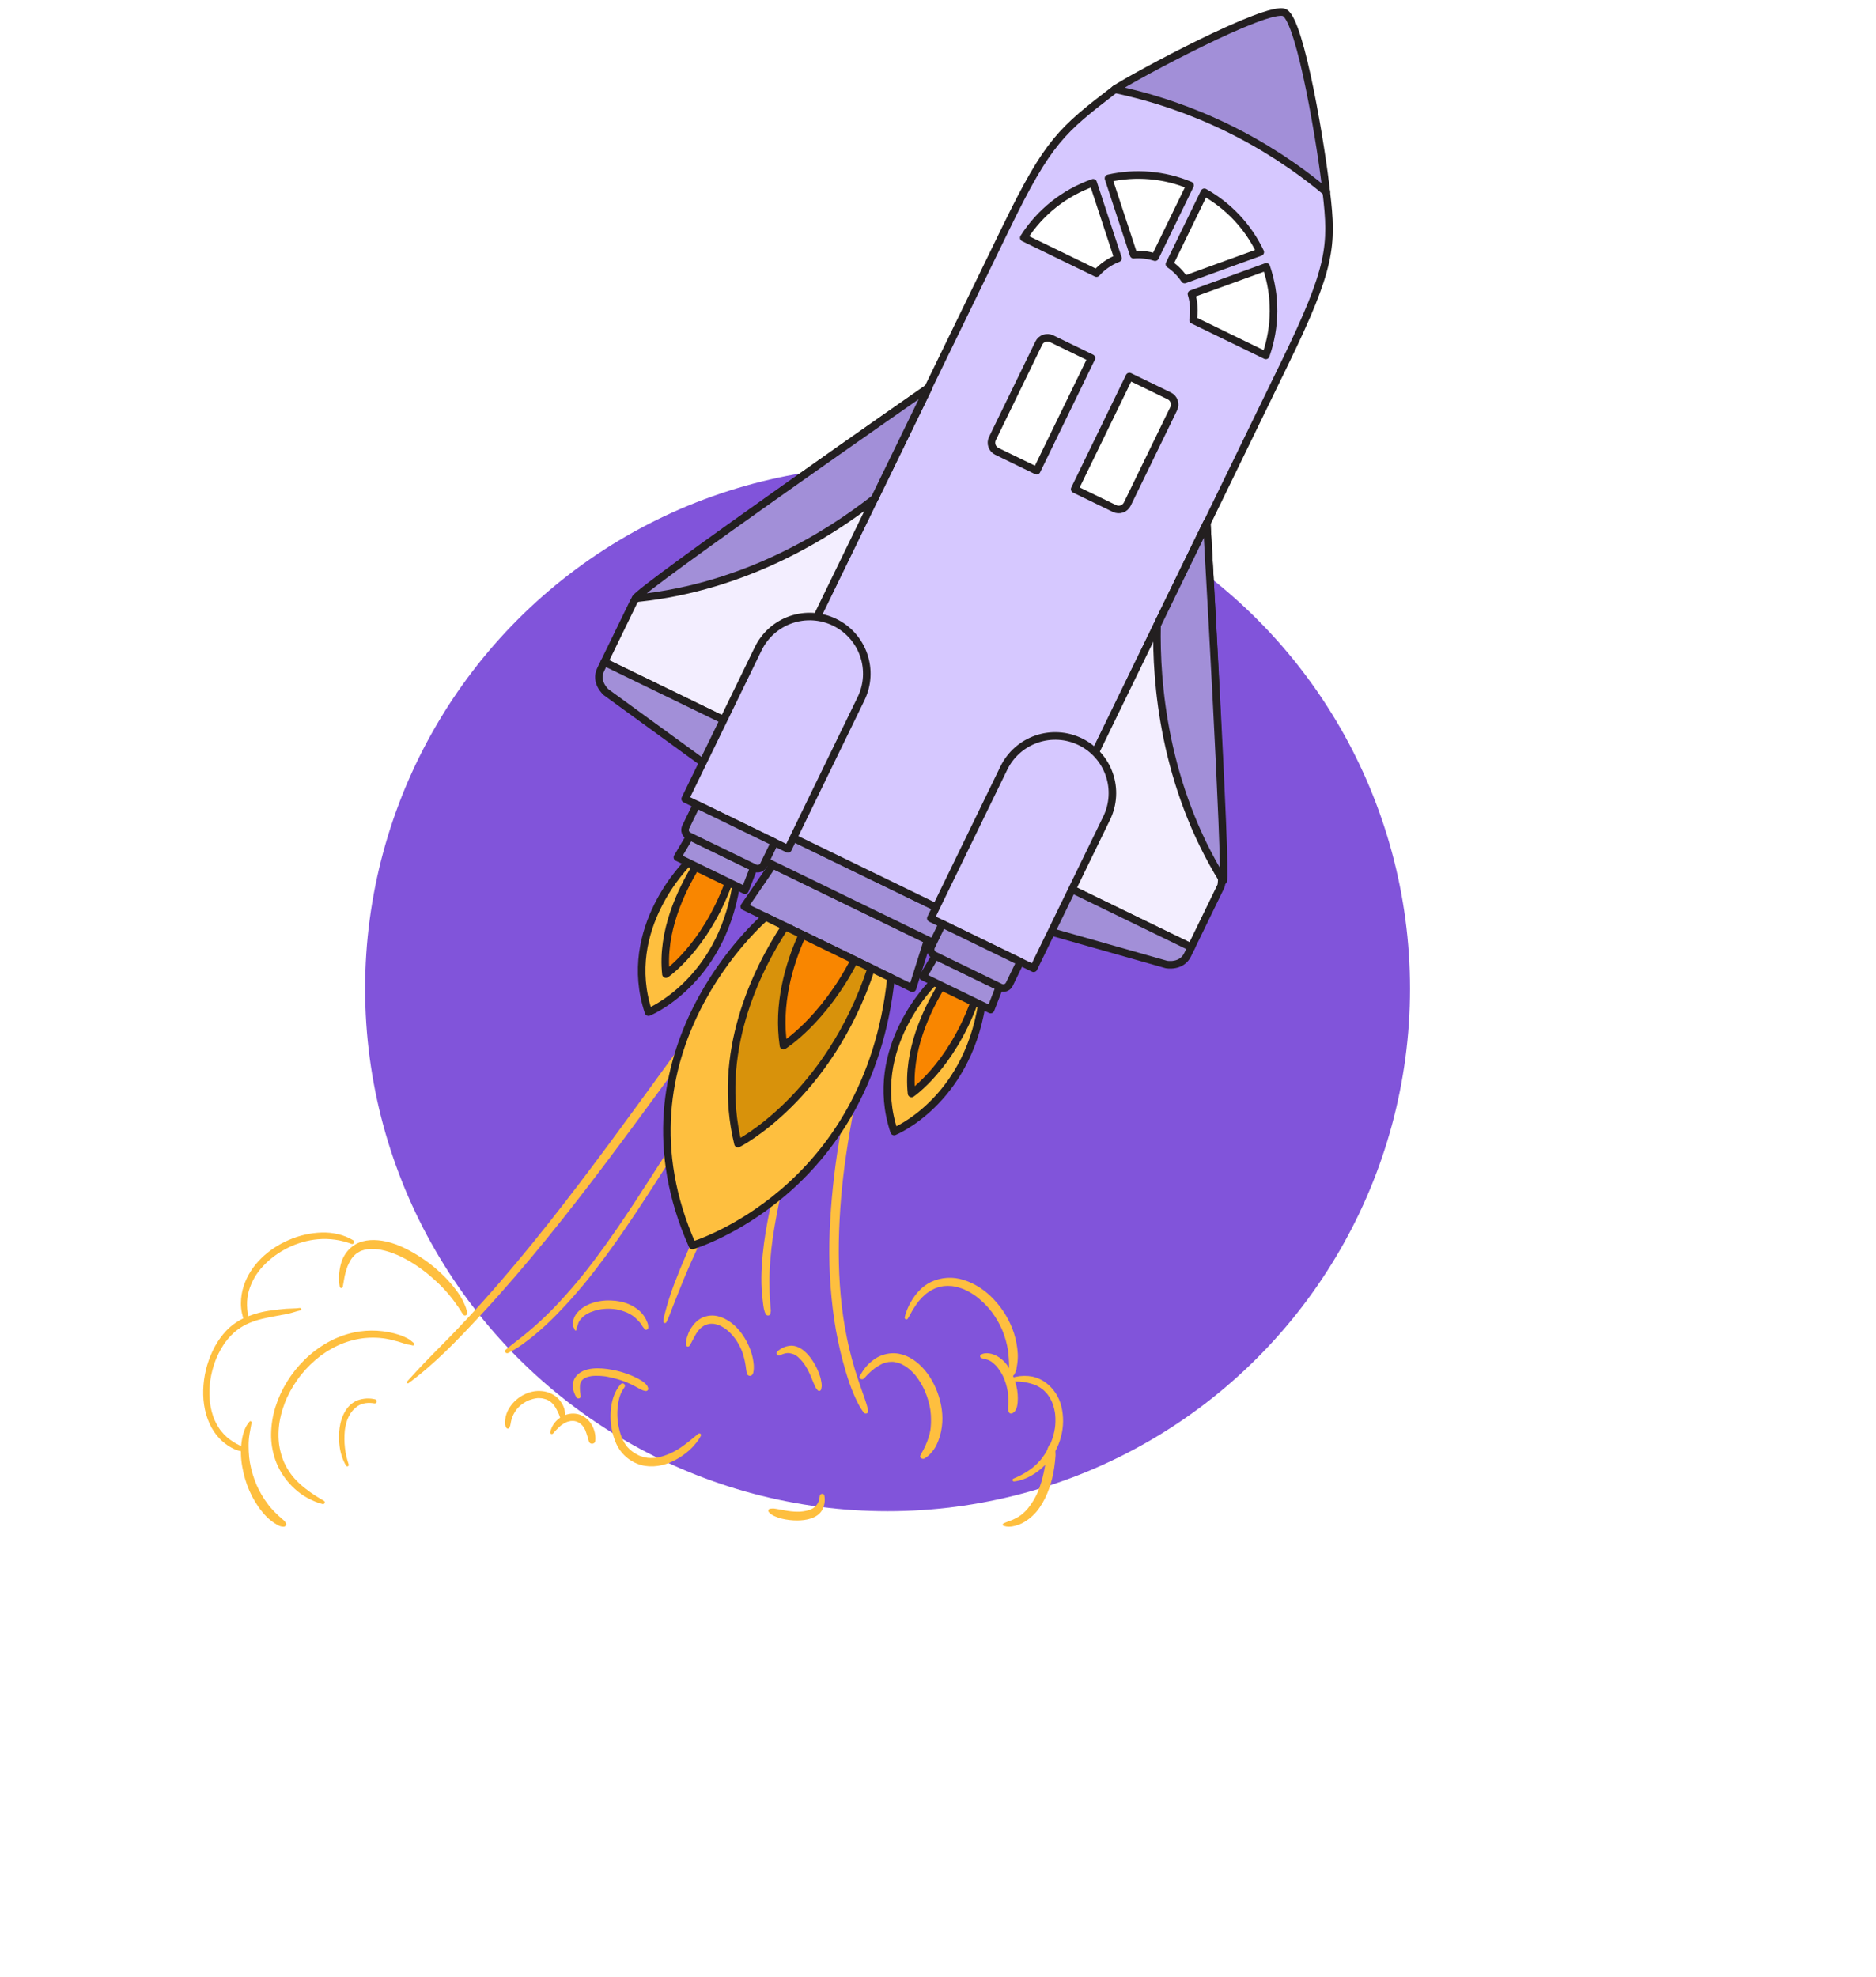 <svg width="781" height="823" viewBox="0 0 781 823" fill="none" xmlns="http://www.w3.org/2000/svg">
<g filter="url(#filter0_f_448_99)">
<circle cx="369.5" cy="411.5" r="217.5" fill="#8154DA"/>
</g>
<path d="M170.043 575.711C181.125 567.572 190.698 557.528 200.05 547.448C209.575 537.182 218.696 526.536 227.545 515.667C236.554 504.6 245.274 493.296 253.85 481.881C262.475 470.4 270.96 458.812 279.449 447.227C287.949 435.626 296.591 424.108 304.641 412.178C305.668 410.699 306.603 409.156 307.441 407.559C307.542 407.37 307.574 407.151 307.53 406.941C307.486 406.731 307.37 406.544 307.203 406.412C307.035 406.281 306.827 406.215 306.616 406.225C306.404 406.236 306.204 406.322 306.05 406.47C303.421 408.904 301.207 411.799 298.985 414.617C296.741 417.464 294.522 420.331 292.328 423.217C287.984 428.967 283.721 434.773 279.482 440.603C271.061 452.183 262.664 463.78 254.148 475.288C245.737 486.655 237.212 497.939 228.441 509.022C219.721 520.042 210.744 530.857 201.374 541.316C196.775 546.449 192.077 551.489 187.279 556.434C182.478 561.371 177.536 566.178 172.891 571.265C171.757 572.507 170.623 573.744 169.495 574.991C169.167 575.354 169.607 576.031 170.043 575.711Z" fill="#FEBF3F"/>
<path d="M365.778 406.59C364.571 409.121 363.849 411.808 363.019 414.475C362.166 417.216 361.508 420.022 360.788 422.798C359.315 428.473 357.889 434.16 356.51 439.858C353.662 451.72 351.127 463.645 349.206 475.683C347.196 487.888 345.925 500.197 345.402 512.546C344.895 524.803 345.526 537.08 347.287 549.227C348.162 555.165 349.388 561.048 350.956 566.85C352.549 572.703 354.377 578.648 357.191 584.073C357.86 585.408 358.65 586.684 359.551 587.885C359.682 588.087 359.883 588.237 360.118 588.309C360.352 588.38 360.606 588.369 360.832 588.276C361.059 588.184 361.244 588.016 361.355 587.803C361.466 587.59 361.496 587.346 361.438 587.114C360.824 584.201 359.719 581.435 358.755 578.615C357.791 575.797 356.802 572.986 355.933 570.138C354.189 564.389 352.798 558.545 351.767 552.637C349.685 540.808 349.019 528.779 349.207 516.792C349.448 504.67 350.466 492.575 352.256 480.576C353.997 468.574 356.306 456.641 358.888 444.783C361.345 433.492 364.359 422.314 366.669 410.998C366.948 409.668 367.13 408.321 367.213 406.966C367.254 406.251 366.1 405.916 365.778 406.59Z" fill="#FEBF3F"/>
<path d="M211.523 563.146C213.356 562.244 215.115 561.202 216.787 560.03C218.506 558.811 220.201 557.547 221.84 556.222C225.102 553.546 228.219 550.7 231.179 547.694C237.452 541.322 243.303 534.548 248.695 527.416C254.288 520.132 259.531 512.585 264.618 504.943C269.688 497.327 274.601 489.609 279.547 481.912C281.936 478.194 284.362 474.499 286.742 470.776C289 467.243 291.204 463.676 293.435 460.126C293.964 459.284 294.415 458.388 294.901 457.52C295.271 456.858 294.353 456.081 293.817 456.685C291.089 459.839 288.544 463.148 286.195 466.593C283.703 470.155 281.358 473.818 279.006 477.472C274.095 485.102 269.244 492.771 264.262 500.354C259.213 508.042 254.033 515.65 248.529 523.022C243.274 530.15 237.59 536.951 231.507 543.389C228.567 546.464 225.506 549.427 222.299 552.225C220.741 553.584 219.158 554.916 217.55 556.221C215.975 557.496 214.325 558.674 212.762 559.961C212.009 560.581 211.251 561.197 210.489 561.807C209.696 562.444 210.706 563.554 211.523 563.146Z" fill="#FEBF3F"/>
<path d="M328.641 428.509C327.044 432.438 325.641 436.439 324.171 440.416C322.696 444.407 321.073 448.342 319.422 452.265C316.128 460.095 312.412 467.747 308.645 475.363C304.79 483.161 300.786 490.886 296.865 498.651C292.946 506.414 289.126 514.218 285.667 522.194C283.911 526.243 282.229 530.324 280.663 534.448C279.133 538.515 277.82 542.658 276.729 546.86C276.448 547.895 276.254 548.95 276.148 550.016C276.152 550.161 276.203 550.301 276.294 550.415C276.385 550.529 276.51 550.611 276.652 550.649C276.794 550.687 276.944 550.679 277.08 550.626C277.217 550.572 277.332 550.477 277.41 550.354C278.45 548.418 279.116 546.31 279.926 544.271C280.725 542.26 281.516 540.247 282.315 538.236C283.902 534.243 285.518 530.266 287.257 526.336C290.784 518.366 294.626 510.526 298.53 502.731C302.429 494.947 306.433 487.215 310.314 479.422C314.182 471.655 317.86 463.802 321.18 455.788C322.808 451.86 324.302 447.884 325.664 443.862C327.069 439.873 328.197 435.794 329.04 431.653C329.23 430.646 329.393 429.643 329.527 428.627C329.598 428.087 328.812 428.086 328.641 428.509Z" fill="#FEBF3F"/>
<path d="M331.763 453.684C330.573 459.609 329.359 465.53 328.022 471.419C326.635 477.53 325.066 483.59 323.622 489.685C320.751 501.805 317.903 514.108 317.17 526.644C316.932 530.009 316.905 533.387 317.089 536.756C317.207 538.506 317.384 540.249 317.604 541.988C317.818 543.69 317.973 545.499 318.796 546.987C319.234 547.779 320.558 547.727 320.732 546.711C320.826 546.307 320.887 545.894 320.914 545.478C320.898 545.098 320.864 544.72 320.812 544.344C320.741 543.586 320.683 542.826 320.622 542.067C320.504 540.613 320.427 539.156 320.39 537.696C320.31 534.682 320.287 531.669 320.424 528.655C320.723 522.657 321.385 516.686 322.408 510.783C324.471 498.427 327.616 486.325 330.028 474.049C331.337 467.387 332.497 460.642 332.67 453.817C332.666 453.698 332.624 453.583 332.551 453.494C332.477 453.405 332.377 453.348 332.269 453.331C332.16 453.315 332.049 453.342 331.957 453.407C331.864 453.471 331.796 453.569 331.763 453.684Z" fill="#FEBF3F"/>
<path d="M172.336 559.061C171.895 558.705 171.45 558.361 171.029 557.983C170.578 557.586 170.07 557.255 169.521 557C168.464 556.454 167.367 555.985 166.239 555.597C160.202 553.648 153.742 553.288 147.515 554.554C143.61 555.386 139.861 556.8 136.401 558.745C132.919 560.7 129.72 563.095 126.886 565.868C124.033 568.649 121.542 571.76 119.467 575.13C117.414 578.454 115.791 582.012 114.637 585.722C113.509 589.325 112.911 593.064 112.861 596.829C112.809 600.497 113.401 604.147 114.612 607.622C115.907 611.248 117.909 614.597 120.508 617.487C121.901 619.031 123.453 620.433 125.139 621.671C126.919 622.943 128.842 624.013 130.872 624.861C131.978 625.329 133.119 625.715 134.286 626.016C134.459 626.057 134.643 626.037 134.803 625.959C134.962 625.881 135.088 625.75 135.158 625.589C135.227 625.429 135.236 625.25 135.182 625.084C135.128 624.918 135.015 624.777 134.863 624.684C132.928 623.541 130.971 622.378 129.151 621.066C129.047 620.99 128.943 620.915 128.84 620.838C128.819 620.823 128.482 620.568 128.718 620.748C128.454 620.547 128.195 620.342 127.929 620.145C127.729 619.996 127.526 619.85 127.325 619.701C127.593 619.9 127.265 619.653 127.231 619.627C127.101 619.528 126.973 619.427 126.845 619.326C126.063 618.707 125.299 618.066 124.572 617.388C123.87 616.733 123.201 616.048 122.565 615.33C122.267 614.994 121.98 614.649 121.697 614.301C121.94 614.599 121.519 614.072 121.455 613.987C121.299 613.783 121.146 613.576 120.997 613.367C119.949 611.907 119.048 610.353 118.307 608.725C118.266 608.636 118.044 608.113 118.205 608.498C118.123 608.304 118.041 608.11 117.963 607.914C117.793 607.492 117.635 607.065 117.486 606.635C117.202 605.81 116.957 604.974 116.75 604.126C116.543 603.28 116.374 602.425 116.244 601.564C116.228 601.46 116.214 601.356 116.198 601.253C116.261 601.682 116.208 601.319 116.197 601.235C116.172 601.027 116.147 600.819 116.124 600.611C116.076 600.159 116.038 599.706 116.009 599.252C115.902 597.49 115.933 595.722 116.103 593.965C116.144 593.539 116.197 593.114 116.248 592.689C116.292 592.317 116.194 593.035 116.251 592.665C116.267 592.558 116.282 592.452 116.298 592.346C116.335 592.097 116.376 591.849 116.419 591.602C116.572 590.713 116.757 589.829 116.974 588.952C117.404 587.21 117.947 585.497 118.599 583.823C118.76 583.408 118.929 582.998 119.1 582.588C119.129 582.519 119.282 582.167 119.118 582.543C119.163 582.441 119.208 582.339 119.253 582.237C119.359 581.999 119.467 581.762 119.577 581.526C119.971 580.679 120.391 579.845 120.838 579.023C121.737 577.368 122.736 575.767 123.831 574.228C124.094 573.857 124.363 573.49 124.637 573.127C124.775 572.945 124.913 572.765 125.053 572.585C125.123 572.495 125.193 572.406 125.264 572.316C125.311 572.256 125.358 572.197 125.405 572.137C125.275 572.302 125.263 572.317 125.37 572.183C125.973 571.449 126.583 570.721 127.223 570.017C128.476 568.638 129.813 567.335 131.228 566.114C131.948 565.493 132.689 564.899 133.446 564.321C133.114 564.575 133.678 564.151 133.769 564.085C133.953 563.951 134.138 563.818 134.325 563.687C134.729 563.403 135.137 563.126 135.551 562.855C137.137 561.817 138.795 560.89 140.515 560.08C140.927 559.886 141.343 559.7 141.761 559.521C141.866 559.476 141.971 559.433 142.076 559.388C142.435 559.233 141.759 559.511 142.123 559.369C142.371 559.272 142.617 559.172 142.866 559.078C143.754 558.741 144.654 558.438 145.568 558.17C147.367 557.644 149.206 557.256 151.068 557.007C150.623 557.067 151.346 556.976 151.462 556.963C151.693 556.938 151.925 556.915 152.157 556.894C152.661 556.849 153.166 556.815 153.672 556.792C154.656 556.748 155.64 556.745 156.625 556.785C157.628 556.825 158.628 556.912 159.623 557.035C159.241 556.988 159.959 557.084 160.072 557.101C160.316 557.138 160.559 557.178 160.801 557.22C161.332 557.312 161.861 557.415 162.387 557.531C164.489 558.008 166.564 558.594 168.602 559.286C168.856 559.37 169.106 559.469 169.362 559.547C169.672 559.618 169.988 559.663 170.305 559.682C170.799 559.761 171.287 559.871 171.767 560.012C172.298 560.151 172.804 559.438 172.336 559.061Z" fill="#FEBF3F"/>
<path d="M156.253 582.441C153.826 581.849 151.301 581.977 148.932 582.812C146.843 583.609 145.048 585.147 143.822 587.189C141.214 591.408 140.742 596.946 141.365 601.891C141.715 604.79 142.63 607.569 144.046 610.034C144.402 610.638 145.395 610.27 145.153 609.515C143.641 605.064 143.086 600.281 143.531 595.549C143.54 595.463 143.549 595.377 143.56 595.292C143.556 595.319 143.539 595.459 143.558 595.309C143.578 595.161 143.598 595.012 143.621 594.864C143.665 594.57 143.714 594.277 143.769 593.985C143.874 593.431 144 592.883 144.148 592.341C144.401 591.336 144.768 590.371 145.239 589.468C146.104 587.736 147.356 586.279 148.874 585.24C150.932 583.881 153.447 583.697 155.842 584.099C156.039 584.152 156.248 584.119 156.425 584.008C156.601 583.896 156.733 583.714 156.794 583.498C156.846 583.279 156.819 583.045 156.718 582.847C156.617 582.649 156.45 582.503 156.253 582.441Z" fill="#FEBF3F"/>
<path d="M359.805 573.643C360.673 572.622 361.619 571.657 362.636 570.755C363.085 570.358 363.551 569.977 364.036 569.615C364.152 569.529 364.269 569.445 364.386 569.36C364.533 569.253 364.309 569.412 364.299 569.419C364.364 569.375 364.429 569.329 364.495 569.286C364.652 569.182 364.809 569.079 364.964 568.973C365.345 568.714 365.06 568.909 364.981 568.961C365.061 568.908 365.14 568.854 365.22 568.801C365.666 568.507 366.129 568.235 366.608 567.987C367.021 567.73 367.472 567.526 367.949 567.382C367.66 567.437 367.693 567.473 367.937 567.392C368.047 567.355 368.157 567.317 368.269 567.282C368.503 567.209 368.739 567.142 368.979 567.083C369.197 567.029 369.418 566.981 369.64 566.939C369.749 566.919 369.859 566.9 369.97 566.883C370.196 566.847 370.476 566.917 369.926 566.881C370.342 566.908 370.8 566.808 371.224 566.81C371.439 566.811 371.653 566.818 371.868 566.832C371.975 566.838 372.082 566.848 372.189 566.856C372.234 566.86 372.28 566.866 372.326 566.87C372.686 566.895 371.894 566.804 372.107 566.842C372.969 566.989 373.816 567.2 374.639 567.474C374.94 567.576 374.139 567.267 374.523 567.432C374.623 567.475 374.724 567.514 374.823 567.557C375.038 567.65 375.25 567.749 375.459 567.853C375.873 568.058 376.278 568.28 376.672 568.513C376.867 568.629 377.059 568.748 377.248 568.871C377.33 568.925 377.41 568.981 377.493 569.034C377.718 569.178 377.065 568.722 377.45 569.005C377.841 569.292 378.223 569.586 378.59 569.897C379.345 570.54 380.05 571.229 380.699 571.96C380.752 572.019 381.057 572.374 380.802 572.074C380.546 571.772 380.844 572.125 380.901 572.193C381.073 572.401 381.242 572.611 381.407 572.823C381.732 573.242 382.044 573.669 382.342 574.105C382.947 574.991 383.5 575.906 383.999 576.845C384.125 577.082 384.248 577.319 384.367 577.558C384.427 577.679 384.486 577.799 384.545 577.92C384.778 578.394 384.411 577.628 384.552 577.933C384.64 578.121 384.728 578.308 384.816 578.495C384.932 578.74 384.616 578.053 384.725 578.3C384.779 578.424 384.838 578.547 384.893 578.671C385.004 578.92 385.112 579.169 385.216 579.421C386.093 581.528 386.743 583.706 387.157 585.925C387.208 586.198 387.253 586.472 387.299 586.746C387.378 587.215 387.244 586.332 387.295 586.707C387.316 586.865 387.338 587.022 387.358 587.179C387.43 587.749 387.485 588.32 387.524 588.893C387.601 590.014 387.611 591.14 387.581 592.263C387.565 592.83 387.531 593.396 387.479 593.962C387.456 594.214 387.428 594.466 387.397 594.717C387.38 594.852 387.36 594.987 387.343 595.122C387.31 595.387 387.418 594.663 387.373 594.926C387.36 595.003 387.348 595.081 387.335 595.158C387.151 596.267 386.885 597.365 386.539 598.443C386.204 599.488 385.783 600.51 385.347 601.524C385.22 601.819 385.512 601.198 385.323 601.57C385.261 601.693 385.2 601.816 385.139 601.939C384.959 602.298 384.79 602.662 384.631 603.031C384.558 603.2 384.69 602.905 384.691 602.903C384.655 602.973 384.622 603.045 384.587 603.116C384.535 603.221 384.481 603.327 384.427 603.432C384.282 603.711 384.13 603.988 383.97 604.261C383.658 604.784 383.377 605.321 383.129 605.871C382.737 606.759 384.038 607.505 384.857 607.067C385.973 606.402 386.949 605.566 387.742 604.596C388.617 603.622 389.343 602.545 389.898 601.396C391.024 599.005 391.763 596.482 392.095 593.903C392.77 589.117 391.963 584.103 390.283 579.541C388.688 575.208 386.167 571.008 382.554 567.762C379.521 565.038 375.412 562.937 370.993 563.268C368.725 563.439 366.545 564.137 364.666 565.293C362.402 566.746 360.509 568.618 359.112 570.782C358.696 571.395 358.308 572.024 357.94 572.661C357.281 573.802 358.978 574.614 359.805 573.643Z" fill="#FEBF3F"/>
<path d="M258.456 576.089C255.609 579.211 254.457 583.581 254.225 587.711C253.932 592.256 254.741 596.804 256.582 600.968C257.564 603.096 258.994 604.985 260.776 606.506C262.557 608.027 264.647 609.144 266.901 609.778C271.423 611.009 276.325 610.105 280.459 608.036C282.829 606.843 285.034 605.347 287.02 603.586C287.962 602.729 288.833 601.797 289.626 600.8C290.464 599.829 291.182 598.761 291.764 597.618C291.843 597.473 291.867 597.304 291.833 597.142C291.799 596.981 291.708 596.836 291.577 596.735C291.447 596.634 291.284 596.583 291.119 596.591C290.954 596.599 290.797 596.665 290.677 596.778C289.06 598.055 287.541 599.432 285.91 600.647C285.143 601.219 284.245 601.915 283.341 602.52C282.433 603.129 281.495 603.689 280.528 604.198C280.06 604.444 279.586 604.677 279.104 604.897C279.013 604.939 278.486 605.17 278.756 605.055C278.454 605.184 278.147 605.301 277.842 605.422C276.888 605.807 275.91 606.126 274.914 606.379C274.45 606.495 273.982 606.593 273.51 606.674C273.354 606.7 273.198 606.725 273.041 606.747C273.112 606.737 273.379 606.711 273.035 606.746C272.774 606.772 272.514 606.8 272.252 606.818C271.732 606.854 271.211 606.865 270.688 606.85C270.48 606.844 270.272 606.834 270.065 606.819C269.935 606.81 269.805 606.799 269.676 606.786C269.597 606.778 269.045 606.703 269.44 606.763C268.447 606.615 267.473 606.363 266.533 606.011C266.432 605.973 266.332 605.934 266.232 605.894C266.522 606.01 266.193 605.876 266.122 605.844C265.897 605.742 265.674 605.634 265.454 605.52C264.951 605.261 264.462 604.977 263.987 604.669C263.058 604.059 262.203 603.342 261.44 602.534C261.279 602.369 261.126 602.199 260.98 602.022C260.979 602.021 260.707 601.681 260.859 601.876C261.012 602.072 260.743 601.718 260.743 601.718C260.472 601.345 260.218 600.957 259.982 600.56C259.761 600.19 259.555 599.812 259.363 599.426C259.253 599.206 259.148 598.985 259.047 598.761C259.006 598.671 258.966 598.58 258.926 598.489C258.728 598.043 259.029 598.769 258.852 598.31C258.482 597.369 258.166 596.409 257.903 595.433C256.835 591.342 256.722 587.061 257.572 582.919C257.938 580.973 258.733 579.133 259.899 577.534C260.083 577.338 260.185 577.08 260.185 576.811C260.185 576.543 260.083 576.285 259.899 576.089C259.707 575.9 259.448 575.794 259.178 575.794C258.908 575.794 258.649 575.9 258.456 576.089Z" fill="#FEBF3F"/>
<path d="M287.069 560.091C288.1 558.487 288.838 556.706 289.847 555.073C290.045 554.753 290.257 554.444 290.475 554.138C290.253 554.45 290.609 553.97 290.671 553.894C290.791 553.747 290.916 553.603 291.043 553.461C291.264 553.217 291.495 552.983 291.736 552.76C291.866 552.641 292.002 552.531 292.133 552.414C292.338 552.232 292.084 552.454 292.053 552.476C292.135 552.417 292.215 552.354 292.297 552.295C292.55 552.112 292.813 551.943 293.085 551.789C293.21 551.718 293.337 551.651 293.466 551.586C293.537 551.551 293.612 551.522 293.68 551.484C293.825 551.403 293.294 551.634 293.635 551.504C294.193 551.291 294.768 551.127 295.353 551.013C295.797 550.926 295.022 551.034 295.406 551.005C295.542 550.995 295.677 550.98 295.814 550.972C296.118 550.955 296.423 550.954 296.727 550.971C296.88 550.979 297.033 550.993 297.186 551.007C297.626 551.046 296.876 550.946 297.249 551.014C297.559 551.07 297.867 551.129 298.173 551.209C298.468 551.287 298.761 551.377 299.049 551.48C299.173 551.523 299.296 551.569 299.418 551.617C299.494 551.647 299.57 551.683 299.648 551.71C299.731 551.74 299.291 551.541 299.658 551.716C300.249 551.995 300.823 552.311 301.377 552.662C301.647 552.836 301.913 553.018 302.173 553.208C302.32 553.316 302.464 553.428 302.609 553.538C302.261 553.275 302.649 553.571 302.782 553.683C303.349 554.162 303.888 554.673 304.398 555.214C304.93 555.776 305.425 556.371 305.9 556.984C305.956 557.056 306.087 557.252 305.851 556.918C305.898 556.985 305.948 557.049 305.995 557.115C306.115 557.281 306.233 557.449 306.348 557.618C306.582 557.96 306.807 558.307 307.023 558.661C307.442 559.346 307.827 560.052 308.179 560.777C308.357 561.145 308.523 561.519 308.688 561.893C308.731 561.991 308.847 562.283 308.687 561.886C308.72 561.966 308.752 562.047 308.784 562.128C308.872 562.351 308.957 562.575 309.038 562.801C309.597 564.417 310.02 566.08 310.303 567.77C310.343 567.992 310.38 568.214 310.414 568.437C310.437 568.59 310.49 569.04 310.446 568.647C310.509 569.206 310.576 569.76 310.677 570.312C310.717 570.532 310.754 570.753 310.788 570.974C310.801 571.063 310.814 571.151 310.826 571.24C310.771 570.858 310.872 571.512 310.91 571.63C311.005 571.969 311.22 572.259 311.512 572.444C311.803 572.628 312.152 572.695 312.488 572.63C313.716 572.273 313.715 570.679 313.814 569.604C313.857 568.743 313.812 567.879 313.679 567.028C313.449 565.188 312.996 563.386 312.331 561.663C310.105 555.784 305.733 549.978 299.664 548.055C298.367 547.617 296.997 547.452 295.636 547.57C294.275 547.688 292.951 548.087 291.743 548.743C290.498 549.47 289.406 550.442 288.528 551.606C287.98 552.312 287.491 553.064 287.066 553.855C286.943 554.089 286.832 554.33 286.733 554.576C286.868 554.246 286.53 555.073 286.48 555.204C286.307 555.652 286.151 556.105 286.012 556.565C285.69 557.567 285.541 558.619 285.573 559.674C285.578 559.853 285.639 560.025 285.746 560.165C285.854 560.306 286.002 560.407 286.17 560.454C286.338 560.501 286.516 560.491 286.678 560.425C286.839 560.36 286.976 560.243 287.069 560.091Z" fill="#FEBF3F"/>
<path d="M211.951 594.349C212.134 594.064 212.279 593.76 212.384 593.443C212.459 593.142 212.532 592.833 212.591 592.529C212.696 591.993 212.644 592.187 212.623 592.31C212.635 592.238 212.646 592.166 212.659 592.094C212.688 591.933 212.719 591.772 212.754 591.612C212.819 591.313 212.895 591.017 212.983 590.723C213.169 590.134 213.39 589.555 213.644 588.988C213.776 588.681 213.568 589.127 213.717 588.829C213.779 588.706 213.839 588.581 213.904 588.459C214.047 588.185 214.201 587.917 214.366 587.653C214.51 587.422 214.663 587.194 214.823 586.971C214.912 586.846 215.004 586.723 215.098 586.601C215.148 586.537 215.412 586.214 215.303 586.342C215.175 586.493 215.455 586.171 215.488 586.135C215.578 586.034 215.67 585.935 215.764 585.837C215.974 585.617 216.191 585.404 216.416 585.198C216.627 585.004 216.845 584.817 217.069 584.637C217.173 584.552 217.28 584.469 217.387 584.387C217.44 584.346 217.496 584.307 217.549 584.266C217.765 584.096 217.371 584.386 217.524 584.283C217.99 583.962 218.474 583.664 218.974 583.392C219.223 583.259 219.475 583.133 219.732 583.015C219.853 582.959 219.974 582.906 220.096 582.854C220.156 582.828 220.218 582.804 220.279 582.777C220.558 582.653 219.954 582.892 220.265 582.782C220.787 582.597 221.31 582.42 221.85 582.282C222.099 582.218 222.351 582.162 222.604 582.112C222.73 582.088 222.856 582.066 222.983 582.045C223.158 582.017 223.574 581.862 223.122 582.02C223.648 581.912 224.19 581.887 224.725 581.947C224.975 581.953 225.222 581.973 225.471 581.992C225.905 582.024 225.23 581.945 225.501 581.992C225.653 582.018 225.806 582.038 225.958 582.066C226.469 582.174 226.973 582.311 227.466 582.477C227.702 582.551 227.143 582.332 227.507 582.493C227.619 582.543 227.732 582.591 227.843 582.644C228.095 582.762 228.34 582.893 228.579 583.034C228.686 583.097 228.791 583.163 228.895 583.231C229.054 583.335 229.212 583.462 228.952 583.262C229.179 583.437 229.404 583.611 229.617 583.801C229.848 584.007 230.067 584.225 230.274 584.453C230.33 584.514 230.383 584.577 230.439 584.638C230.628 584.847 230.303 584.445 230.408 584.603C230.492 584.729 230.597 584.845 230.686 584.968C231.09 585.523 231.449 586.105 231.757 586.71C231.791 586.778 231.823 586.847 231.858 586.914C232.013 587.214 231.763 586.701 231.893 586.988C232.009 587.247 232.139 587.496 232.264 587.751C232.299 587.822 232.333 587.894 232.367 587.965C232.248 587.715 232.424 588.092 232.444 588.136C232.502 588.263 232.562 588.388 232.623 588.513C232.642 588.546 232.658 588.58 232.671 588.615C233.039 589.443 233.23 590.355 233.679 591.146C233.76 591.269 233.878 591.367 234.018 591.429C234.158 591.49 234.315 591.513 234.469 591.495C234.622 591.476 234.767 591.416 234.886 591.323C235.004 591.23 235.091 591.107 235.136 590.969C235.333 590.131 235.375 589.267 235.258 588.416C235.227 587.615 235.086 586.822 234.837 586.055C234.346 584.669 233.567 583.386 232.543 582.278C230.776 580.418 228.315 579.248 225.656 579.004C220.361 578.436 215.16 581.426 212.383 585.474C211.515 586.72 210.892 588.1 210.545 589.549C210.368 590.322 210.258 591.107 210.215 591.897C210.14 592.757 210.365 593.617 210.856 594.349C210.913 594.437 210.993 594.509 211.089 594.559C211.185 594.609 211.293 594.636 211.403 594.636C211.513 594.636 211.622 594.609 211.718 594.559C211.813 594.509 211.894 594.437 211.951 594.349Z" fill="#FEBF3F"/>
<path d="M230.319 596.575C230.871 595.866 231.486 595.201 232.157 594.585C232.452 594.304 232.723 594.006 233.028 593.733C233.19 593.588 233.357 593.446 233.528 593.309C233.596 593.255 233.664 593.202 233.732 593.15C233.751 593.135 234.091 592.89 233.848 593.06C234.463 592.622 235.123 592.242 235.819 591.924C235.889 591.893 235.962 591.865 236.031 591.833C236.373 591.677 235.797 591.914 236.022 591.838C236.181 591.784 236.339 591.729 236.501 591.681C236.852 591.585 237.209 591.506 237.57 591.445C237.828 591.396 237.235 591.462 237.663 591.438C237.839 591.429 238.015 591.418 238.192 591.414C238.333 591.411 238.473 591.41 238.613 591.414C238.701 591.417 238.788 591.422 238.876 591.428C238.937 591.432 239.32 591.47 239.016 591.435C238.722 591.401 239.216 591.47 239.306 591.489C239.477 591.523 239.646 591.563 239.814 591.61C239.948 591.647 240.079 591.699 240.213 591.735C240.557 591.827 239.946 591.606 240.151 591.707C240.245 591.754 240.346 591.79 240.441 591.834C240.731 591.975 241.013 592.13 241.284 592.298C241.613 592.493 241.071 592.109 241.429 592.398C241.574 592.515 241.72 592.63 241.858 592.754C242 592.881 242.137 593.013 242.269 593.15C242.323 593.206 242.375 593.263 242.428 593.319C242.443 593.335 242.693 593.628 242.525 593.425C242.386 593.258 242.709 593.668 242.76 593.738C242.882 593.906 242.997 594.077 243.107 594.252C243.232 594.452 243.35 594.656 243.46 594.864C243.512 594.961 243.559 595.06 243.61 595.158C243.772 595.466 243.516 594.911 243.661 595.266C243.842 595.708 244.002 596.151 244.147 596.604C244.509 597.733 244.896 598.861 245.176 600.011C245.264 600.3 245.464 600.55 245.737 600.714C246.011 600.878 246.34 600.946 246.664 600.903C246.986 600.861 247.281 600.715 247.496 600.49C247.712 600.266 247.833 599.979 247.839 599.68C248.046 597.396 247.535 595.105 246.368 593.08C245.495 591.505 244.152 590.191 242.496 589.292C239.223 587.609 235.275 588.296 232.524 590.532C231.714 591.217 231.007 591.999 230.42 592.855C229.787 593.861 229.329 594.952 229.062 596.088C229.024 596.234 229.043 596.388 229.117 596.523C229.191 596.657 229.314 596.764 229.465 596.822C229.616 596.881 229.785 596.888 229.942 596.842C230.098 596.797 230.232 596.702 230.319 596.575Z" fill="#FEBF3F"/>
<path d="M241.715 580.98C241.67 580.69 241.634 580.349 241.605 580.032C241.584 579.803 241.557 579.577 241.515 579.349C241.45 579.005 241.532 579.497 241.505 579.293C241.489 579.174 241.474 579.056 241.462 578.937C241.413 578.346 241.401 577.752 241.425 577.16C241.43 576.908 241.456 576.659 241.472 576.408C241.49 576.125 241.401 576.678 241.458 576.499C241.473 576.436 241.485 576.372 241.493 576.307C241.517 576.182 241.547 576.058 241.58 575.935C241.641 575.71 241.724 575.494 241.807 575.275C241.914 574.991 241.639 575.56 241.819 575.256C241.891 575.135 241.954 575.011 242.03 574.892C242.079 574.814 242.132 574.737 242.186 574.662C242.226 574.606 242.273 574.552 242.312 574.496C242.414 574.344 242.221 574.548 242.202 574.624C242.242 574.465 242.567 574.24 242.691 574.13C242.779 574.053 242.873 573.981 242.963 573.906C243.231 573.682 242.739 574.04 242.935 573.923C243.144 573.797 243.343 573.663 243.56 573.548C243.717 573.466 244.147 573.355 244.249 573.231C244.241 573.239 243.855 573.372 244.086 573.294C244.136 573.277 244.184 573.258 244.234 573.241C244.384 573.188 244.536 573.138 244.69 573.093C245.202 572.943 245.725 572.828 246.255 572.749C246.313 572.74 246.372 572.732 246.43 572.723C246.728 572.678 246.489 572.628 246.35 572.732C246.414 572.684 246.623 572.703 246.709 572.695C247.033 572.665 247.357 572.644 247.682 572.632C248.317 572.609 248.953 572.617 249.587 572.649C249.892 572.665 250.196 572.685 250.5 572.712C250.672 572.727 250.844 572.743 251.016 572.761C251.174 572.778 251.722 572.779 251.185 572.777C251.881 572.826 252.57 572.935 253.243 573.104C254.634 573.373 256.008 573.71 257.359 574.116C258.047 574.32 258.729 574.543 259.404 574.783C259.739 574.877 260.064 574.997 260.376 575.143C260.352 575.129 259.966 574.98 260.247 575.092C260.33 575.125 260.414 575.158 260.497 575.192C260.679 575.265 260.861 575.34 261.042 575.416C262.386 575.985 263.693 576.625 264.959 577.331C265.543 577.655 266.141 577.954 266.723 578.282C267.304 578.609 267.944 578.837 268.613 578.956C268.782 578.996 268.959 578.994 269.127 578.951C269.295 578.909 269.448 578.826 269.572 578.712C269.695 578.599 269.784 578.457 269.831 578.302C269.877 578.147 269.879 577.983 269.836 577.827C269.695 577.152 269.34 576.53 268.815 576.042C268.31 575.557 267.76 575.113 267.171 574.716C266.031 573.982 264.822 573.345 263.557 572.812C260.756 571.58 257.802 570.671 254.761 570.103C249.904 569.23 242.856 568.734 239.647 573.058C237.715 575.661 238.382 579.086 239.993 581.65C240.109 581.831 240.293 581.966 240.509 582.031C240.725 582.097 240.96 582.088 241.17 582.006C241.377 581.921 241.545 581.772 241.644 581.584C241.744 581.397 241.769 581.183 241.715 580.98Z" fill="#FEBF3F"/>
<path d="M239.952 553.493C239.961 553.25 239.987 553.009 240.029 552.77C240.046 552.688 240.069 552.608 240.098 552.531L240.117 552.5C240.028 552.629 240.058 552.591 240.207 552.387C240.257 552.267 240.299 552.144 240.331 552.018C240.364 551.915 240.399 551.814 240.434 551.712C240.451 551.661 240.472 551.611 240.491 551.56C240.376 551.863 240.525 551.494 240.563 551.372C240.64 551.13 240.702 550.883 240.784 550.642C240.894 550.313 240.709 550.767 240.831 550.526C240.884 550.42 240.931 550.312 240.986 550.207C241.11 549.971 241.247 549.742 241.398 549.523C241.456 549.438 241.679 549.165 241.426 549.474C241.503 549.38 241.576 549.285 241.654 549.193C241.823 548.996 241.998 548.802 242.173 548.61C242.345 548.423 242.525 548.243 242.712 548.072C242.807 547.984 242.906 547.899 243.003 547.814C243.058 547.766 243.116 547.722 243.172 547.675C243.079 547.755 242.93 547.856 243.115 547.721C243.564 547.387 244.032 547.081 244.518 546.805C244.766 546.666 245.017 546.536 245.273 546.413C245.389 546.357 245.507 546.306 245.623 546.25C245.927 546.106 245.35 546.358 245.558 546.277C245.649 546.242 245.738 546.202 245.828 546.166C246.402 545.935 246.987 545.727 247.578 545.546C248.194 545.358 248.818 545.201 249.451 545.076C249.747 545.016 250.045 544.963 250.344 544.917C250.433 544.903 250.522 544.892 250.61 544.877C250.852 544.838 250.176 544.924 250.545 544.888C250.724 544.87 250.903 544.845 251.083 544.827C252.436 544.692 253.799 544.682 255.155 544.799C255.489 544.813 255.821 544.849 256.151 544.908C255.781 544.824 256.036 544.893 256.245 544.927C256.428 544.956 256.611 544.988 256.793 545.022C257.483 545.152 258.166 545.319 258.838 545.523C259.47 545.715 260.093 545.943 260.708 546.185C260.811 546.226 261.4 546.486 260.902 546.259C261.035 546.32 261.169 546.379 261.301 546.441C261.631 546.597 261.955 546.764 262.273 546.943C262.59 547.121 262.9 547.31 263.203 547.511C263.354 547.612 263.504 547.715 263.651 547.821C263.724 547.874 263.797 547.928 263.87 547.982C263.912 548.014 264.215 548.253 264.005 548.085C263.788 547.91 264.07 548.14 264.094 548.16C264.163 548.22 264.233 548.278 264.302 548.339C264.454 548.471 264.603 548.606 264.749 548.745C265.014 548.999 265.267 549.267 265.529 549.525C265.805 549.798 266.071 550.08 266.322 550.377C266.455 550.533 266.583 550.693 266.709 550.855C266.513 550.602 266.851 551.057 266.897 551.124C267.118 551.446 267.3 551.793 267.516 552.116C267.779 552.509 268.127 552.849 268.414 553.225C268.881 553.836 269.88 553.31 269.866 552.609C269.871 552.16 269.838 551.711 269.768 551.268C269.654 550.817 269.495 550.378 269.292 549.96C268.37 547.714 266.802 545.809 264.798 544.497C262.234 542.649 259.237 541.754 256.151 541.402C250.827 540.796 244.287 541.962 240.482 546.154C239.548 547.166 238.898 548.417 238.599 549.776C238.434 550.473 238.421 551.199 238.561 551.903C238.644 552.222 238.779 552.525 238.962 552.798C239.092 553.087 239.21 553.378 239.358 553.658C239.394 553.718 239.449 553.764 239.513 553.79C239.577 553.816 239.648 553.82 239.715 553.802C239.781 553.783 239.841 553.743 239.883 553.688C239.926 553.632 239.95 553.564 239.952 553.493Z" fill="#FEBF3F"/>
<path d="M324.699 564.12C325.43 563.722 326.21 563.432 327.015 563.257C327.309 563.198 327.607 563.168 327.906 563.169C328.093 563.165 328.281 563.171 328.468 563.184C328.56 563.191 328.653 563.2 328.745 563.21C328.596 563.194 328.63 563.187 328.758 563.215C329.111 563.291 329.466 563.359 329.813 563.46C329.966 563.505 330.117 563.555 330.267 563.61C330.353 563.642 330.438 563.677 330.523 563.711C330.755 563.804 330.193 563.531 330.576 563.738C330.865 563.894 331.153 564.046 331.429 564.227C331.59 564.332 331.748 564.442 331.902 564.557C331.981 564.616 332.058 564.676 332.135 564.736C331.942 564.585 332.073 564.684 332.186 564.785C332.782 565.319 333.344 565.893 333.869 566.504C334.136 566.814 334.392 567.135 334.638 567.465C334.764 567.634 334.623 567.446 334.605 567.42C334.67 567.512 334.735 567.604 334.799 567.697C334.944 567.907 335.086 568.121 335.224 568.337C335.71 569.102 336.158 569.893 336.564 570.708C336.765 571.109 336.957 571.514 337.141 571.925C337.227 572.116 337.311 572.309 337.393 572.503C337.44 572.614 337.486 572.725 337.533 572.836C337.757 573.367 337.461 572.656 337.585 572.963C337.724 573.311 337.867 573.655 338.013 573.999C338.06 574.108 338.105 574.218 338.151 574.328C338.28 574.629 338.134 574.277 338.207 574.462C338.426 575.018 338.645 575.565 338.901 576.103C339.115 576.552 339.279 577.053 339.525 577.481C339.802 577.901 340.105 578.302 340.433 578.679C340.538 578.787 340.668 578.865 340.81 578.905C340.952 578.944 341.101 578.945 341.243 578.905C341.385 578.865 341.515 578.788 341.619 578.679C341.724 578.571 341.801 578.435 341.841 578.286C341.955 577.843 342.038 577.392 342.09 576.936C342.1 576.329 342.045 575.723 341.926 575.13C341.78 574.126 341.531 573.142 341.185 572.195C340.467 570.183 339.522 568.269 338.373 566.495C336.356 563.369 333.225 560.074 329.362 560.094C327.216 560.183 325.166 561.056 323.562 562.563C322.702 563.309 323.798 564.607 324.699 564.12Z" fill="#FEBF3F"/>
<path d="M341.274 622.643C341.212 623.473 341.034 624.285 340.745 625.057C340.635 625.336 340.498 625.602 340.336 625.854C340.237 626.013 340.132 626.167 340.019 626.317C339.963 626.391 339.906 626.464 339.847 626.536C339.942 626.42 339.928 626.452 339.836 626.544C339.581 626.799 339.331 627.062 339.058 627.298C338.938 627.403 338.813 627.503 338.686 627.598C338.613 627.653 338.538 627.706 338.463 627.759C338.259 627.903 338.793 627.579 338.411 627.789C338.124 627.948 337.84 628.107 337.539 628.242C337.363 628.32 337.185 628.393 337.004 628.46C336.912 628.494 336.82 628.527 336.727 628.559C336.96 628.478 336.805 628.535 336.659 628.575C335.887 628.787 335.1 628.948 334.302 629.058C333.897 629.115 333.489 629.157 333.078 629.184C332.868 629.199 333.102 629.182 333.134 629.181C333.021 629.186 332.909 629.19 332.796 629.194C332.54 629.202 332.284 629.205 332.027 629.204C331.121 629.199 330.214 629.146 329.309 629.047C328.863 628.998 328.418 628.94 327.974 628.872C327.766 628.841 327.558 628.807 327.351 628.771C327.232 628.751 327.114 628.729 326.995 628.708C326.428 628.609 327.186 628.746 326.86 628.683C326.492 628.612 326.126 628.545 325.758 628.482C325.64 628.462 325.523 628.44 325.406 628.42C325.083 628.365 325.458 628.433 325.264 628.394C324.678 628.277 324.099 628.164 323.508 628.088C323.015 628.025 322.505 627.892 322.011 627.866C321.508 627.871 321.008 627.91 320.513 627.981C320.365 628.01 320.229 628.077 320.119 628.175C320.009 628.273 319.928 628.398 319.884 628.539C319.84 628.68 319.836 628.831 319.87 628.978C319.904 629.125 319.977 629.262 320.08 629.377C320.391 629.713 320.726 630.027 321.081 630.318C321.585 630.655 322.124 630.937 322.688 631.158C323.61 631.579 324.571 631.903 325.555 632.125C327.636 632.611 329.756 632.854 331.871 632.849C335.591 632.847 340.057 632 342.133 628.743C343.219 626.891 343.596 624.695 343.198 622.53C343.037 621.403 341.353 621.621 341.274 622.643Z" fill="#FEBF3F"/>
<path d="M142.701 535.594C142.817 534.796 142.998 534.02 143.116 533.223C143.225 532.484 143.358 531.748 143.52 531.019C143.794 529.733 144.159 528.47 144.611 527.241C144.637 527.171 144.665 527.102 144.691 527.032C144.768 526.83 144.582 527.292 144.666 527.097C144.722 526.965 144.776 526.833 144.834 526.703C144.954 526.432 145.083 526.166 145.215 525.902C145.461 525.412 145.704 524.923 145.987 524.455C146.111 524.251 146.239 524.051 146.373 523.855C146.443 523.753 146.518 523.654 146.588 523.551C146.292 523.988 146.586 523.56 146.67 523.456C146.967 523.085 147.286 522.735 147.625 522.407C147.791 522.247 147.964 522.095 148.138 521.944C148.439 521.681 147.96 522.071 148.136 521.944C148.239 521.869 148.338 521.789 148.441 521.715C148.817 521.444 149.21 521.198 149.616 520.98C149.801 520.88 149.99 520.79 150.179 520.698C150.524 520.53 149.804 520.846 150.161 520.707C150.278 520.661 150.394 520.612 150.512 520.567C150.95 520.402 151.396 520.263 151.848 520.151C152.072 520.096 152.297 520.046 152.523 520.003C152.637 519.981 152.751 519.962 152.866 519.942C152.909 519.934 152.952 519.929 152.995 519.921C153.332 519.859 152.542 519.973 152.883 519.936C153.358 519.885 153.831 519.837 154.308 519.821C155.345 519.796 156.383 519.85 157.412 519.982C157.718 520.018 156.947 519.908 157.419 519.984C157.549 520.004 157.679 520.025 157.81 520.047C158.09 520.095 158.369 520.148 158.649 520.202C159.205 520.31 159.759 520.435 160.308 520.578C161.442 520.874 162.56 521.229 163.659 521.643C164.24 521.86 164.817 522.091 165.388 522.336C165.529 522.396 165.671 522.453 165.809 522.519C165.445 522.346 165.701 522.471 165.895 522.56C166.178 522.689 166.459 522.82 166.739 522.955C167.92 523.523 169.08 524.137 170.217 524.799C172.551 526.156 174.798 527.672 176.943 529.338C177.191 529.53 177.438 529.724 177.684 529.919C177.835 530.04 178.118 530.272 177.791 530.004C177.953 530.137 178.115 530.269 178.276 530.402C178.79 530.829 179.297 531.263 179.799 531.706C180.823 532.611 181.848 533.511 182.832 534.464C184.675 536.26 186.404 538.182 188.006 540.218C188.193 540.454 188.38 540.692 188.563 540.932C188.654 541.05 188.743 541.171 188.834 541.289C189.011 541.522 188.799 541.241 188.775 541.209C188.841 541.299 188.907 541.39 188.973 541.48C189.375 542.037 189.753 542.614 190.165 543.163C190.25 543.275 190.334 543.388 190.419 543.5C190.21 543.223 190.413 543.492 190.498 543.61C190.672 543.852 190.843 544.097 191.012 544.345C191.327 544.81 191.631 545.283 191.923 545.765C192.051 545.977 192.167 546.197 192.299 546.406C192.352 546.488 192.408 546.565 192.465 546.645C192.422 546.584 192.687 546.946 192.579 546.799C192.542 546.748 192.737 547.017 192.779 547.077C192.897 547.273 193.077 547.418 193.289 547.488C193.5 547.557 193.727 547.546 193.931 547.456C194.135 547.366 194.302 547.203 194.402 546.996C194.501 546.789 194.528 546.551 194.477 546.326C194.258 545.117 193.885 543.944 193.368 542.839C192.898 541.696 192.332 540.6 191.677 539.562C190.196 537.254 188.524 535.087 186.68 533.087C182.785 528.834 178.334 525.182 173.46 522.239C169.064 519.561 164.143 517.198 159.071 516.424C154.786 515.769 150.109 516.056 146.54 518.909C144.651 520.407 143.194 522.426 142.332 524.74C141.425 527.39 141.02 530.201 141.139 533.014C141.187 533.88 141.286 534.741 141.437 535.594C141.478 535.736 141.561 535.861 141.675 535.95C141.789 536.038 141.927 536.086 142.069 536.086C142.211 536.086 142.349 536.038 142.463 535.95C142.577 535.861 142.66 535.736 142.701 535.594Z" fill="#FEBF3F"/>
<path d="M377.929 548.824C378.765 547.494 379.429 546.063 380.283 544.736C380.672 544.132 381.054 543.522 381.464 542.93C381.864 542.352 382.188 541.92 382.565 541.464C383.365 540.491 384.251 539.591 385.213 538.775C385.413 538.606 385.617 538.441 385.824 538.281C385.543 538.499 385.937 538.201 385.994 538.16C386.12 538.069 386.247 537.979 386.374 537.89C386.825 537.573 387.29 537.276 387.769 537.004C388.235 536.74 388.715 536.504 389.203 536.285C389.253 536.262 389.304 536.243 389.353 536.22C389.551 536.128 389.067 536.324 389.273 536.255C389.391 536.214 389.507 536.162 389.624 536.118C389.875 536.024 390.128 535.937 390.384 535.857C390.873 535.703 391.37 535.574 391.873 535.471C392.114 535.421 392.357 535.38 392.6 535.339C392.652 535.33 392.704 535.326 392.756 535.316C392.977 535.273 392.401 535.354 392.625 535.332C392.764 535.319 392.903 535.299 393.042 535.286C394.056 535.188 395.078 535.186 396.093 535.278C396.217 535.289 396.34 535.302 396.464 535.315C396.547 535.325 396.952 535.381 396.655 535.337C396.34 535.29 396.773 535.356 396.844 535.368C396.985 535.39 397.126 535.414 397.266 535.44C397.78 535.535 398.289 535.65 398.794 535.787C399.307 535.925 399.815 536.083 400.316 536.261C400.561 536.348 400.805 536.439 401.047 536.534C401.103 536.557 401.533 536.732 401.242 536.611C400.958 536.494 401.462 536.708 401.538 536.742C402.553 537.197 403.536 537.719 404.481 538.303C404.968 538.604 405.445 538.919 405.912 539.249C406.141 539.41 406.366 539.576 406.591 539.742C406.951 540.008 406.36 539.557 406.623 539.766C406.75 539.866 406.877 539.965 407.002 540.065C407.93 540.81 408.826 541.599 409.676 542.43C410.551 543.286 411.38 544.188 412.158 545.132C412.235 545.224 412.618 545.823 412.722 545.832C412.704 545.83 412.419 545.435 412.641 545.729C412.68 545.781 412.719 545.832 412.758 545.883C412.863 546.02 412.966 546.158 413.068 546.297C413.441 546.803 413.8 547.319 414.146 547.843C414.847 548.906 415.492 550.004 416.078 551.133C416.384 551.724 416.674 552.322 416.948 552.928C417.003 553.05 417.057 553.172 417.111 553.294C417.154 553.372 417.189 553.454 417.217 553.539C417.214 553.545 417.054 553.145 417.139 553.357C417.263 553.668 417.393 553.976 417.513 554.288C418.483 556.747 419.188 559.301 419.617 561.906C419.657 562.061 419.681 562.219 419.688 562.379C419.687 562.381 419.636 561.972 419.663 562.198C419.674 562.289 419.687 562.38 419.698 562.471C419.739 562.813 419.776 563.155 419.807 563.498C419.867 564.164 419.91 564.832 419.971 565.499C420.094 566.845 420.129 568.198 420.076 569.549C420.072 570.232 420.129 570.915 420.246 571.588C420.348 572.534 421.704 573.149 422.236 572.122C422.624 571.466 422.919 570.761 423.113 570.026C423.273 569.241 423.394 568.451 423.501 567.657C423.708 566.258 423.777 564.842 423.707 563.429C423.531 560.557 423.009 557.716 422.151 554.967C420.435 549.688 417.555 544.854 413.72 540.814C410.287 537.164 405.968 534.205 401.127 532.728C396.674 531.291 391.835 531.59 387.597 533.564C387.082 533.813 386.582 534.089 386.097 534.393C385.873 534.533 385.652 534.679 385.435 534.83C385.325 534.906 385.215 534.984 385.107 535.063C385 535.141 384.404 535.596 384.58 535.461C384.817 535.28 384.311 535.668 384.333 535.65C384.273 535.698 384.215 535.75 384.155 535.8C384.049 535.888 383.945 535.977 383.842 536.068C383.601 536.279 383.366 536.496 383.137 536.719C382.689 537.154 382.263 537.611 381.859 538.088C379.906 540.404 378.381 543.043 377.355 545.884C377.047 546.663 376.812 547.468 376.65 548.29C376.611 548.451 376.631 548.62 376.706 548.767C376.782 548.915 376.907 549.031 377.061 549.095C377.215 549.159 377.386 549.167 377.545 549.117C377.705 549.068 377.841 548.964 377.929 548.824Z" fill="#FEBF3F"/>
<path d="M124.794 544.399C122.922 544.676 121.036 544.596 119.148 544.725C117.226 544.856 115.3 545.12 113.388 545.365C109.558 545.807 105.803 546.794 102.223 548.3C99.198 549.599 96.445 551.519 94.125 553.948C92.318 555.882 90.754 558.054 89.473 560.411C86.806 565.327 85.186 570.799 84.729 576.446C84.269 581.897 84.975 587.528 87.218 592.492C88.299 594.894 89.773 597.075 91.573 598.935C93.539 600.931 95.864 602.489 98.411 603.517C99.084 603.763 99.779 603.935 100.486 604.028C100.686 604.081 100.897 604.058 101.082 603.962C101.267 603.866 101.414 603.704 101.496 603.504C101.578 603.303 101.588 603.077 101.523 602.869C101.459 602.661 101.325 602.485 101.146 602.374C100.536 602.054 99.956 601.67 99.337 601.373C98.734 601.083 98.145 600.765 97.569 600.419C97.012 600.083 96.475 599.716 95.946 599.332C95.697 599.15 95.446 598.969 95.202 598.779C95.132 598.725 94.904 598.544 94.943 598.576C94.943 598.576 94.696 598.368 94.601 598.285C93.666 597.473 92.805 596.57 92.029 595.588C91.943 595.479 91.858 595.369 91.773 595.257C91.725 595.194 91.678 595.13 91.63 595.066C91.508 594.901 91.734 595.211 91.615 595.044C91.431 594.784 91.251 594.522 91.078 594.254C90.742 593.737 90.428 593.205 90.136 592.658C89.853 592.129 89.59 591.588 89.348 591.036C89.283 590.889 89.22 590.741 89.158 590.592C89.127 590.518 89.096 590.443 89.066 590.368C89.086 590.419 89.153 590.592 89.059 590.35C88.943 590.048 88.832 589.744 88.725 589.438C88.32 588.257 87.995 587.048 87.751 585.819C87.625 585.187 87.52 584.55 87.432 583.91C87.395 583.641 87.423 583.841 87.43 583.897C87.42 583.814 87.41 583.73 87.4 583.647C87.383 583.501 87.368 583.355 87.353 583.209C87.319 582.874 87.29 582.538 87.266 582.202C87.175 580.885 87.156 579.564 87.212 578.246C87.239 577.58 87.284 576.916 87.347 576.253C87.377 575.93 87.412 575.609 87.45 575.288C87.457 575.224 87.465 575.159 87.473 575.095C87.441 575.348 87.47 575.124 87.477 575.076C87.503 574.884 87.53 574.692 87.559 574.499C87.957 571.848 88.62 569.248 89.535 566.743C89.645 566.443 89.759 566.143 89.876 565.845C89.786 566.074 89.93 565.714 89.957 565.648C90.03 565.471 90.104 565.295 90.179 565.12C90.43 564.537 90.694 563.962 90.974 563.395C91.542 562.237 92.174 561.115 92.866 560.035C93.031 559.777 93.201 559.522 93.373 559.27C93.453 559.152 93.534 559.036 93.616 558.919C93.662 558.853 93.71 558.787 93.757 558.721C93.981 558.404 93.661 558.848 93.795 558.668C94.163 558.169 94.546 557.682 94.944 557.209C95.725 556.28 96.567 555.411 97.465 554.609C97.679 554.418 97.897 554.231 98.117 554.049C98.239 553.948 98.075 554.085 98.062 554.095C98.155 554.02 98.248 553.944 98.342 553.87C98.553 553.704 98.767 553.542 98.984 553.384C99.724 552.839 100.494 552.339 101.289 551.887C104.481 550.077 108.037 549.097 111.576 548.381C113.419 548.008 115.265 547.654 117.115 547.319C118.917 547.057 120.698 546.655 122.443 546.115C123.303 545.834 124.176 545.599 125.058 545.411C125.697 545.261 125.408 544.308 124.794 544.399Z" fill="#FEBF3F"/>
<path d="M408.712 565.306C409.263 565.42 409.368 565.505 409.912 565.609C410.323 565.696 410.726 565.812 411.117 565.954C411.216 565.988 411.317 566.02 411.416 566.055C411.652 566.137 411.09 565.907 411.453 566.072C411.624 566.149 411.796 566.225 411.963 566.31C412.132 566.396 412.298 566.488 412.461 566.585C412.571 566.651 412.676 566.724 412.786 566.789C413.082 566.964 412.573 566.608 412.859 566.84C413.551 567.374 414.198 567.954 414.794 568.575C414.872 568.661 414.949 568.747 415.025 568.835C414.78 568.554 414.951 568.748 414.999 568.81C415.145 568.996 415.293 569.179 415.433 569.368C415.724 569.758 416.014 570.148 416.282 570.551C416.56 570.968 416.82 571.395 417.061 571.831C417.173 572.031 417.281 572.232 417.386 572.435C417.444 572.549 417.502 572.663 417.558 572.778C417.578 572.818 417.796 573.284 417.626 572.911C418.061 573.865 418.433 574.841 418.739 575.835C419.042 576.815 419.283 577.811 419.461 578.816C419.482 578.935 419.581 579.595 419.525 579.183C419.559 579.438 419.592 579.694 419.62 579.95C419.674 580.457 419.7 580.964 419.735 581.471C419.818 582.54 419.819 583.613 419.737 584.681C419.648 585.291 419.63 585.907 419.681 586.52C419.716 586.765 419.642 586.146 419.685 586.563C419.701 586.764 419.728 586.964 419.766 587.162C419.834 587.418 419.932 587.666 420.059 587.903C420.196 588.112 420.419 588.263 420.679 588.325C420.939 588.386 421.215 588.353 421.448 588.233C423.621 587.097 423.674 584.065 423.736 582.072C423.748 579.793 423.399 577.525 422.698 575.336C421.5 571.32 419.268 566.78 415.197 564.498C414.234 563.941 413.167 563.547 412.047 563.337C411.46 563.239 410.86 563.21 410.265 563.252C409.638 563.3 409.032 563.471 408.487 563.755C408.331 563.842 408.206 563.967 408.127 564.117C408.049 564.266 408.019 564.433 408.043 564.597C408.067 564.761 408.143 564.915 408.261 565.041C408.38 565.167 408.536 565.259 408.712 565.306Z" fill="#FEBF3F"/>
<path d="M421.059 574.862C422.258 575.078 423.489 574.952 424.706 575.046C424.983 575.067 425.26 575.097 425.537 575.127C425.599 575.129 425.66 575.137 425.721 575.149C425.869 575.171 426.018 575.194 426.166 575.219C426.672 575.304 427.179 575.386 427.681 575.494C428.647 575.699 429.598 575.968 430.528 576.299C430.638 576.338 430.747 576.379 430.855 576.421C430.91 576.442 431.271 576.586 431.042 576.493C430.815 576.4 431.177 576.552 431.221 576.572C431.339 576.626 431.457 576.681 431.574 576.737C431.977 576.932 432.369 577.146 432.752 577.378C433.129 577.607 433.484 577.862 433.844 578.116C434.057 578.266 433.599 577.915 433.867 578.134C433.951 578.202 434.036 578.27 434.119 578.339C434.297 578.488 434.471 578.641 434.641 578.798C434.968 579.101 435.281 579.419 435.579 579.752C435.712 579.901 435.842 580.053 435.969 580.208C436.038 580.291 436.104 580.376 436.172 580.459C435.965 580.205 436.105 580.373 436.21 580.515C436.733 581.228 437.195 581.984 437.592 582.774C437.69 582.97 437.785 583.169 437.876 583.369C437.922 583.469 437.963 583.572 438.01 583.671C437.865 583.366 437.964 583.561 438.035 583.737C438.2 584.151 438.351 584.571 438.485 584.996C438.765 585.881 438.982 586.783 439.136 587.698C439.155 587.812 439.174 587.926 439.191 588.04C439.201 588.104 439.255 588.503 439.219 588.224C439.183 587.948 439.234 588.357 439.24 588.41C439.254 588.527 439.266 588.643 439.278 588.759C439.326 589.245 439.357 589.733 439.375 590.221C439.411 591.199 439.387 592.179 439.306 593.155C439.287 593.381 439.265 593.606 439.24 593.832C439.227 593.953 439.212 594.075 439.197 594.196C439.15 594.589 439.242 593.912 439.183 594.295C439.106 594.802 439.02 595.307 438.916 595.809C438.708 596.81 438.443 597.799 438.122 598.769C437.962 599.252 437.788 599.73 437.601 600.204C437.554 600.322 437.504 600.44 437.458 600.559C437.354 600.826 437.577 600.292 437.428 600.631C437.316 600.883 437.205 601.134 437.088 601.383C436.188 603.309 435.1 605.141 433.839 606.854C433.687 607.059 433.977 606.684 433.751 606.966C433.68 607.055 433.609 607.145 433.536 607.233C433.355 607.456 433.17 607.675 432.982 607.891C432.615 608.312 432.234 608.72 431.84 609.115C431.456 609.5 431.06 609.872 430.652 610.232C430.446 610.412 430.237 610.59 430.026 610.764C429.919 610.851 429.812 610.937 429.705 611.023C429.659 611.06 429.612 611.096 429.566 611.133C429.394 611.267 429.792 610.963 429.487 611.193C427.609 612.598 425.582 613.793 423.442 614.757C422.895 615.004 422.341 615.231 421.798 615.486C421.686 615.555 421.599 615.659 421.55 615.781C421.502 615.904 421.494 616.038 421.528 616.166C421.563 616.293 421.638 616.405 421.742 616.487C421.846 616.568 421.973 616.613 422.106 616.617C427.008 616.108 431.601 613.264 435.005 609.826C438.242 606.547 440.549 602.471 441.69 598.013C442.815 593.865 442.871 589.501 441.852 585.326C440.9 581.401 438.616 577.924 435.387 575.485C433.754 574.285 431.891 573.43 429.914 572.975C427.556 572.518 425.128 572.549 422.783 573.068C422.127 573.171 421.493 573.38 420.905 573.688C420.798 573.753 420.713 573.848 420.659 573.961C420.605 574.074 420.585 574.2 420.601 574.324C420.617 574.448 420.669 574.565 420.751 574.661C420.832 574.756 420.939 574.826 421.059 574.862Z" fill="#FEBF3F"/>
<path d="M417.881 635.117C418.249 635.224 418.623 635.312 419.001 635.381C419.356 635.413 419.719 635.438 420.075 635.458C420.845 635.45 421.611 635.341 422.351 635.136C423.784 634.807 425.152 634.261 426.402 633.517C428.944 631.997 431.106 629.966 432.736 627.568C436.141 622.659 438.056 616.655 438.892 610.864C439.138 609.154 439.331 607.439 439.436 605.715C439.453 604.877 439.383 604.04 439.227 603.216C439.139 602.435 438.79 601.701 438.231 601.122C438.084 600.989 437.89 600.916 437.688 600.916C437.486 600.916 437.291 600.989 437.145 601.122C436.875 601.354 436.67 601.646 436.548 601.971C436.49 602.106 436.432 602.241 436.374 602.376C436.349 602.434 436.323 602.492 436.297 602.551C436.438 602.229 436.187 602.793 436.168 602.845C435.98 603.45 435.843 604.068 435.759 604.694C435.625 605.467 435.58 606.251 435.492 607.03C435.455 607.358 435.415 607.685 435.372 608.013C435.351 608.178 435.328 608.343 435.306 608.508C435.362 608.088 435.297 608.557 435.272 608.725C434.865 611.543 434.255 614.332 433.448 617.071C433.038 618.434 432.555 619.776 432.002 621.092C431.972 621.161 431.772 621.623 431.867 621.407C431.961 621.194 431.749 621.665 431.724 621.718C431.573 622.046 431.416 622.371 431.253 622.693C430.943 623.308 430.611 623.913 430.259 624.507C429.559 625.645 428.79 626.744 427.955 627.798C428.143 627.554 428.001 627.741 427.898 627.864C427.796 627.985 427.692 628.105 427.587 628.224C427.364 628.476 427.134 628.723 426.898 628.964C426.447 629.423 425.97 629.859 425.47 630.268C425.316 630.393 425.158 630.514 425.001 630.636C424.978 630.654 424.799 630.785 424.956 630.671C425.136 630.54 424.798 630.78 424.798 630.78C424.506 630.982 424.207 631.175 423.901 631.359C423.291 631.724 422.65 632.054 422.008 632.366C421.847 632.445 421.684 632.52 421.519 632.593C421.472 632.614 421.036 632.794 421.219 632.722C420.849 632.867 420.471 632.989 420.092 633.111C419.708 633.235 419.391 633.413 419.026 633.536C418.621 633.672 418.279 633.895 417.881 634.026C417.37 634.195 417.263 634.998 417.881 635.117Z" fill="#FEBF3F"/>
<path d="M103.923 591.65C101.823 593.947 101.008 597.198 100.577 600.158C100.125 603.596 100.22 607.08 100.859 610.49C102.004 617.218 104.774 623.913 109.182 629.283C110.263 630.652 111.508 631.894 112.89 632.983C113.654 633.578 114.464 634.117 115.311 634.596C115.685 634.801 116.063 635.007 116.452 635.182C116.969 635.367 117.516 635.46 118.067 635.458C118.255 635.456 118.44 635.407 118.603 635.315C118.766 635.224 118.901 635.093 118.994 634.936C119.088 634.779 119.138 634.6 119.138 634.419C119.138 634.238 119.089 634.06 118.996 633.902C118.796 633.621 118.621 633.315 118.399 633.05C118.13 632.774 117.836 632.52 117.521 632.292C116.958 631.818 116.417 631.315 115.879 630.815C114.766 629.789 113.712 628.705 112.722 627.57C112.489 627.301 112.261 627.028 112.037 626.751C112.274 627.044 111.997 626.696 111.914 626.589C111.773 626.406 111.633 626.221 111.496 626.036C111.031 625.408 110.572 624.776 110.138 624.128C109.237 622.78 108.422 621.379 107.698 619.935C107.53 619.599 107.366 619.262 107.206 618.922C107.126 618.751 107.048 618.581 106.97 618.409C106.926 618.311 106.882 618.213 106.838 618.115C106.942 618.35 106.85 618.141 106.798 618.02C106.481 617.272 106.182 616.518 105.906 615.755C105.346 614.203 104.876 612.623 104.501 611.02C104.318 610.238 104.159 609.452 104.022 608.661C103.863 607.732 103.833 607.519 103.734 606.575C103.569 605.001 103.515 603.413 103.499 601.831C103.486 600.204 103.608 598.578 103.862 596.969C104.115 595.394 104.49 593.743 104.742 592.108C104.806 591.694 104.283 591.255 103.923 591.65Z" fill="#FEBF3F"/>
<path d="M103.544 549.951C103.538 549.326 103.49 548.703 103.4 548.085C103.272 547.519 103.166 546.948 103.082 546.372C102.949 545.372 102.871 544.366 102.846 543.357C102.817 542.272 102.869 541.187 103.002 540.111C102.976 540.319 103.004 540.095 103.009 540.062C103.028 539.93 103.048 539.798 103.069 539.666C103.112 539.403 103.159 539.141 103.211 538.879C103.314 538.358 103.437 537.84 103.577 537.327C104.728 533.387 106.81 529.795 109.64 526.865C110.369 526.088 111.134 525.349 111.936 524.648C112.803 523.888 113.453 523.356 114.271 522.753C116.07 521.431 117.98 520.272 119.979 519.291C121.927 518.334 123.955 517.558 126.041 516.976C128.102 516.38 130.215 515.988 132.35 515.806C137.11 515.391 141.9 516.053 146.379 517.746C147.277 518.079 147.801 516.683 147.016 516.207C143.112 513.838 138.406 512.88 133.887 513.001C129.152 513.162 124.49 514.227 120.141 516.141C111.861 519.717 104.385 526.345 101.466 535.218C100.69 537.577 100.295 540.049 100.297 542.536C100.3 543.853 100.434 545.165 100.696 546.454C100.829 547.111 100.99 547.761 101.181 548.404C101.417 549.092 101.751 549.741 102.171 550.33C102.536 550.906 103.612 550.741 103.544 549.951Z" fill="#FEBF3F"/>
<path d="M321.735 359.948L309.855 377.308L379.875 411.332L386.196 391.266L321.735 359.948Z" fill="#A28FD8" stroke="#231F20" stroke-width="3.14" stroke-linecap="round" stroke-linejoin="round"/>
<path d="M318.708 381.612L370.932 406.986C361.513 496.637 288.265 518.397 288.265 518.397C252.408 437.885 318.708 381.612 318.708 381.612Z" fill="#FEBF3F" stroke="#231F20" stroke-width="3.14" stroke-linecap="round" stroke-linejoin="round"/>
<path d="M362.714 402.998L326.868 385.581C314.511 404.436 298.054 438.378 307.227 475.994C307.227 475.994 344.875 456.959 362.714 402.998Z" fill="#D8920B" stroke="#231F20" stroke-width="3.14" stroke-linecap="round" stroke-linejoin="round"/>
<path d="M326.162 435.214C326.162 435.214 342.692 424.925 355.724 399.599L334.01 389.048C328.224 401.881 323.629 418.252 326.162 435.214Z" fill="#F98600" stroke="#231F20" stroke-width="3.14" stroke-linecap="round" stroke-linejoin="round"/>
<path d="M312.168 339.924L306.119 352.362L401.806 398.854L407.855 386.416L312.168 339.924Z" fill="#A28FD8" stroke="#231F20" stroke-width="3.14" stroke-linecap="round" stroke-linejoin="round"/>
<path d="M552.155 79.924C552.155 79.924 546.637 39.318 523.082 27.871C499.526 16.427 464.163 37.168 464.163 37.168C441.935 54.247 436.35 58.753 418.838 94.755C401.331 130.76 302.002 334.985 302.002 334.985L418.012 391.357C418.012 391.357 515.453 191.003 534.847 151.124C554.241 111.244 554.809 102.343 552.155 79.924Z" fill="#D6C8FF" stroke="#231F20" stroke-width="3.14" stroke-linecap="round" stroke-linejoin="round"/>
<path d="M552.148 79.924C550.351 62.817 541.534 8.555 534.762 5.261C527.863 1.91 472.038 31.834 464.156 37.167C496.548 43.999 526.765 58.681 552.148 79.924Z" fill="#A28FD8" stroke="#231F20" stroke-width="3.14" stroke-linecap="round" stroke-linejoin="round"/>
<path d="M386.504 161.424L315.819 306.763L251.6 275.56C251.6 275.56 261.399 255.421 263.974 250.123C266.549 244.823 386.504 161.424 386.504 161.424Z" fill="#F3EEFF" stroke="#231F20" stroke-width="3.14" stroke-linecap="round" stroke-linejoin="round"/>
<path d="M252.354 288.124L305.935 327.073L315.813 306.763L251.594 275.56L250.081 278.679C247.499 283.978 252.354 288.124 252.354 288.124Z" fill="#A28FD8" stroke="#231F20" stroke-width="3.14" stroke-linecap="round" stroke-linejoin="round"/>
<path d="M502.383 217.734L431.693 363.074L495.913 394.273C495.913 394.273 505.706 374.134 508.287 368.836C510.862 363.534 502.383 217.734 502.383 217.734Z" fill="#F3EEFF" stroke="#231F20" stroke-width="3.14" stroke-linecap="round" stroke-linejoin="round"/>
<path d="M485.571 401.441L421.834 383.385L431.706 363.075L495.925 394.274L494.411 397.39C491.836 402.689 485.571 401.441 485.571 401.441Z" fill="#A28FD8" stroke="#231F20" stroke-width="3.14" stroke-linecap="round" stroke-linejoin="round"/>
<path d="M386.504 161.424C386.504 161.424 266.996 244.528 264.535 249.044C265.041 248.994 265.554 248.94 266.079 248.886C310.355 244.154 344.771 222.655 364.111 207.469L386.504 161.424Z" fill="#A28FD8" stroke="#231F20" stroke-width="3.14" stroke-linecap="round" stroke-linejoin="round"/>
<path d="M502.39 217.735L481.687 260.305C481.187 284.171 484.534 326.79 509.241 366.612C510.773 362.441 502.39 217.735 502.39 217.735Z" fill="#A28FD8" stroke="#231F20" stroke-width="3.14" stroke-linecap="round" stroke-linejoin="round"/>
<path d="M501.382 80.04L486.836 109.948C489.349 111.648 491.501 113.827 493.168 116.361L524.665 104.932C519.674 94.422 511.537 85.724 501.382 80.04Z" fill="white" stroke="#231F20" stroke-width="3.14" stroke-linecap="round" stroke-linejoin="round"/>
<path d="M471.932 106.036C474.955 105.782 477.998 106.127 480.887 107.052L495.432 77.143C484.688 72.673 472.819 71.653 461.469 74.222L471.932 106.036Z" fill="white" stroke="#231F20" stroke-width="3.14" stroke-linecap="round" stroke-linejoin="round"/>
<path d="M456.488 113.68C458.944 110.95 462.01 108.84 465.438 107.521L455.089 76.054C443.159 80.231 432.983 88.302 426.203 98.966L456.488 113.68Z" fill="white" stroke="#231F20" stroke-width="3.14" stroke-linecap="round" stroke-linejoin="round"/>
<path d="M496.012 122.375C497.092 125.884 497.326 129.6 496.693 133.217L526.972 147.93C531.18 136.014 531.248 123.03 527.165 111.071L496.012 122.375Z" fill="white" stroke="#231F20" stroke-width="3.14" stroke-linecap="round" stroke-linejoin="round"/>
<path d="M328.051 353.333L358.463 290.795C359.83 287.986 360.629 284.934 360.816 281.816C361.002 278.698 360.573 275.573 359.551 272.62C358.53 269.668 356.937 266.945 354.863 264.608C352.789 262.271 350.274 260.366 347.463 259C344.652 257.634 341.6 256.835 338.48 256.648C335.36 256.462 332.234 256.891 329.28 257.912C326.326 258.933 323.602 260.526 321.264 262.599C318.926 264.672 317.02 267.185 315.653 269.995L285.242 332.531L328.051 353.333Z" fill="#D6C8FF" stroke="#231F20" stroke-width="3.14" stroke-linecap="round" stroke-linejoin="round"/>
<path d="M430.311 403.02L460.729 340.482C463.48 334.809 463.865 328.276 461.8 322.32C459.735 316.363 455.389 311.469 449.716 308.713C444.044 305.957 437.509 305.563 431.547 307.62C425.585 309.676 420.683 314.014 417.919 319.68L387.5 382.218L430.311 403.02Z" fill="#D6C8FF" stroke="#231F20" stroke-width="3.14" stroke-linecap="round" stroke-linejoin="round"/>
<path d="M286.452 359.004L306.431 368.712C299.821 409.188 269.971 421.274 269.971 421.274C258.271 386.337 286.452 359.004 286.452 359.004Z" fill="#FEBF3F" stroke="#231F20" stroke-width="3.14" stroke-linecap="round" stroke-linejoin="round"/>
<path d="M303.297 367.553L289.583 360.889C283.65 370.582 275.321 387.74 277.221 405.437C277.221 405.437 293.437 394.433 303.297 367.553Z" fill="#F98600" stroke="#231F20" stroke-width="3.14" stroke-linecap="round" stroke-linejoin="round"/>
<path d="M310.146 370.518L282.002 356.841L287.146 348.125L313.831 361.091L310.146 370.518Z" fill="#A28FD8" stroke="#231F20" stroke-width="3.14" stroke-linecap="round" stroke-linejoin="round"/>
<path d="M322.484 350.629L317.937 359.987C317.613 360.652 317.039 361.161 316.34 361.403C315.642 361.645 314.876 361.6 314.21 361.277L286.759 347.941C286.429 347.781 286.135 347.557 285.892 347.284C285.649 347.01 285.462 346.691 285.343 346.344C285.224 345.998 285.174 345.632 285.197 345.267C285.219 344.902 285.314 344.544 285.475 344.216L290.027 334.858L322.484 350.629Z" fill="#A28FD8" stroke="#231F20" stroke-width="3.14" stroke-linecap="round" stroke-linejoin="round"/>
<path d="M388.714 408.692L408.694 418.4C402.084 458.876 372.232 470.958 372.232 470.958C360.527 436.021 388.714 408.692 388.714 408.692Z" fill="#FEBF3F" stroke="#231F20" stroke-width="3.14" stroke-linecap="round" stroke-linejoin="round"/>
<path d="M405.55 417.241L391.836 410.578C385.902 420.27 377.58 437.429 379.473 455.123C379.473 455.123 395.69 444.122 405.55 417.241Z" fill="#F98600" stroke="#231F20" stroke-width="3.14" stroke-linecap="round" stroke-linejoin="round"/>
<path d="M412.407 420.202L384.262 406.528L389.406 397.812L416.085 410.777L412.407 420.202Z" fill="#A28FD8" stroke="#231F20" stroke-width="3.14" stroke-linecap="round" stroke-linejoin="round"/>
<path d="M424.746 400.316L420.193 409.674C419.87 410.338 419.297 410.846 418.6 411.088C417.902 411.33 417.137 411.286 416.472 410.964L389.021 397.628C388.356 397.304 387.847 396.729 387.605 396.03C387.363 395.331 387.408 394.565 387.731 393.899L392.284 384.542L424.746 400.316Z" fill="#A28FD8" stroke="#231F20" stroke-width="3.14" stroke-linecap="round" stroke-linejoin="round"/>
<path d="M454.385 149.036L437.801 140.978C436.848 140.515 435.751 140.45 434.75 140.796C433.749 141.142 432.927 141.871 432.464 142.823L413.154 182.527C412.924 182.998 412.789 183.51 412.757 184.033C412.725 184.556 412.797 185.08 412.968 185.575C413.139 186.071 413.405 186.527 413.753 186.92C414.101 187.312 414.522 187.632 414.994 187.861L431.583 195.92L454.385 149.036Z" fill="white" stroke="#231F20" stroke-width="3.14" stroke-linecap="round" stroke-linejoin="round"/>
<path d="M470.19 156.719L486.774 164.777C487.726 165.239 488.456 166.06 488.803 167.059C489.15 168.059 489.086 169.155 488.625 170.107L469.31 209.812C469.082 210.283 468.762 210.705 468.371 211.053C467.979 211.401 467.523 211.668 467.027 211.84C466.532 212.011 466.008 212.084 465.485 212.052C464.962 212.021 464.45 211.887 463.979 211.658L447.389 203.601L470.19 156.719Z" fill="white" stroke="#231F20" stroke-width="3.14" stroke-linecap="round" stroke-linejoin="round"/>
<defs>
<filter id="filter0_f_448_99" x="-42" y="0" width="823" height="823" filterUnits="userSpaceOnUse" color-interpolation-filters="sRGB">
<feFlood flood-opacity="0" result="BackgroundImageFix"/>
<feBlend mode="normal" in="SourceGraphic" in2="BackgroundImageFix" result="shape"/>
<feGaussianBlur stdDeviation="97" result="effect1_foregroundBlur_448_99"/>
</filter>
</defs>
</svg>
